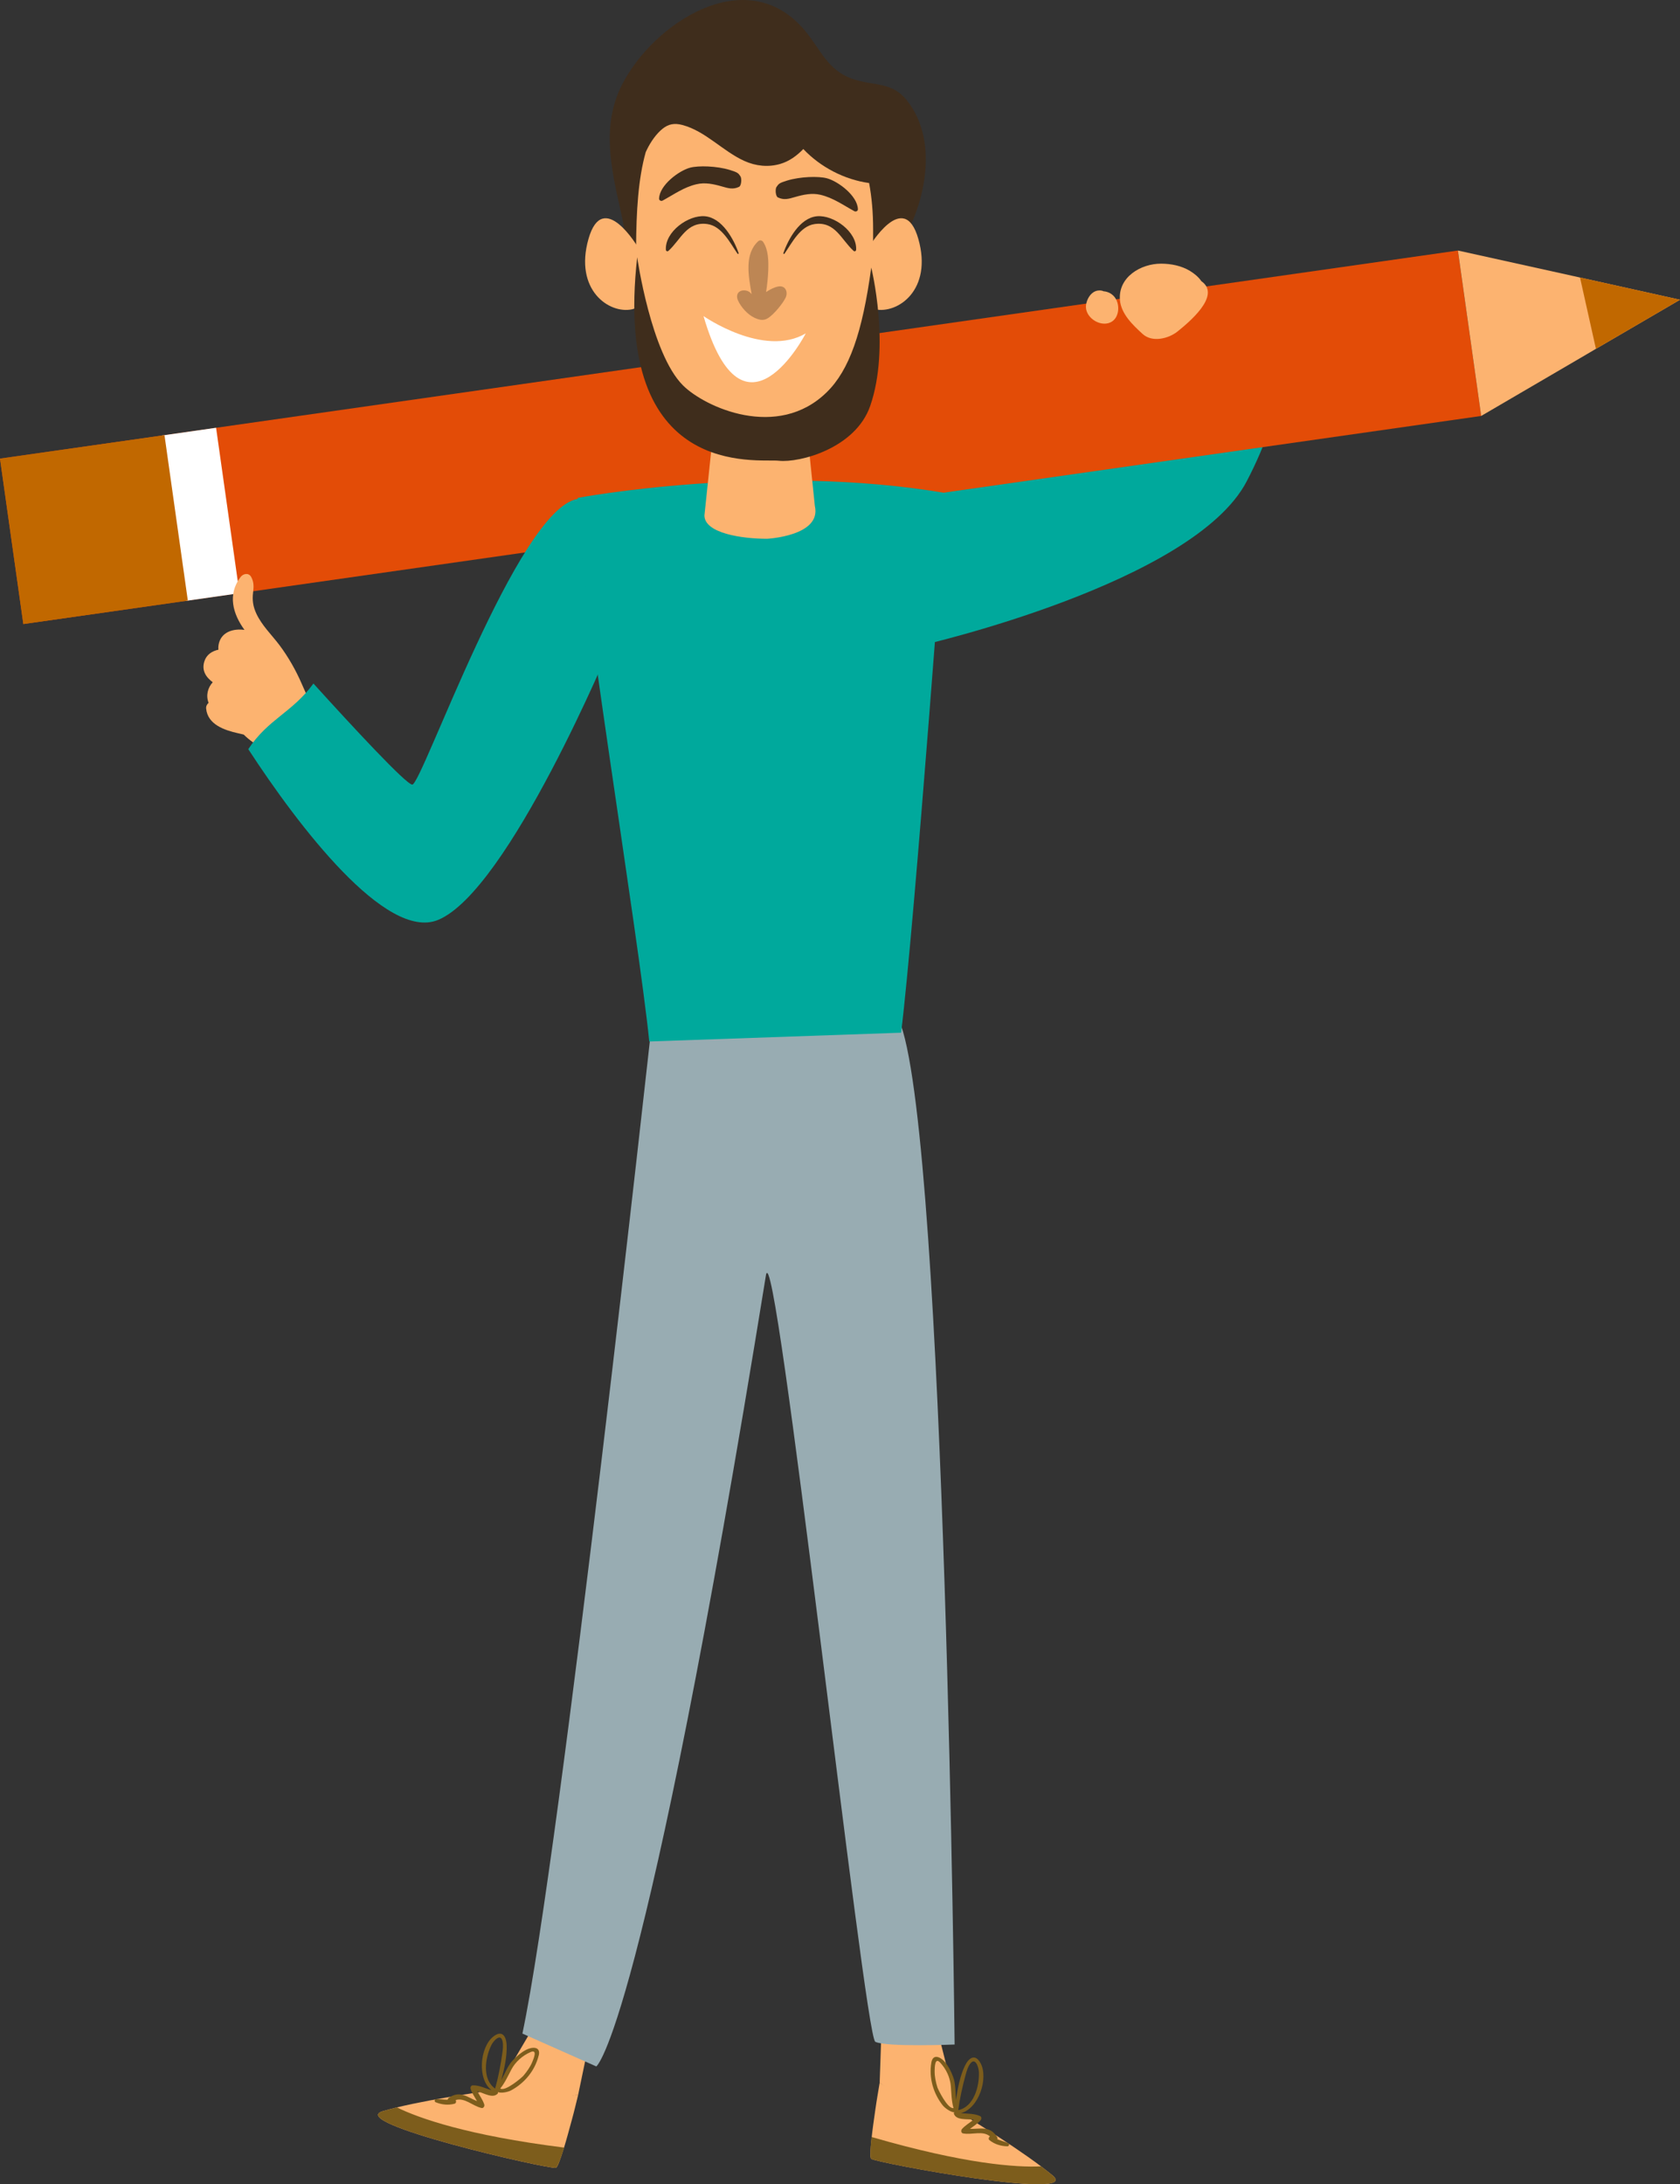 <svg viewBox="0 0 548.57 713.01" xmlns="http://www.w3.org/2000/svg" xmlns:xlink="http://www.w3.org/1999/xlink" id="Isolation_Mode" overflow="hidden"><rect x="0" y="0" width="548.57" height="713.01" fill="#333333" stroke="none"/><defs><clipPath id="clippath"><rect x="0" y="0" width="548.57" height="713.01" stroke-width="0" fill="none"/></clipPath></defs><g clip-path="url(#clippath)"><path d="M300.98 210.63C300.98 210.63 389.75 190.4 407.09 157.11 433.69 106.06 400.33 100.44 400.33 100.44L370.76 100.44C370.76 100.44 383.98 124.2 366.09 139.67 355.35 148.95 323.51 155.72 298.27 155.72 298.27 155.72 302.16 152.37 300.98 210.64" stroke-width="0" fill="#00A99C"/><path d="M0 149.71 476.04 81.78 483.66 135.78 7.62 203.71 0 149.71Z" stroke-width="0" fill="#E34C07"/><path d="M548.57 97.85 521.12 113.87 516.99 116.3 483.65 135.78 476.05 81.78 513.35 90.02 515.92 90.59 548.57 97.85Z" stroke-width="0" fill="#FCB370"/><path d="M60.28 196.2 52.66 142.2 70.56 139.64 78.19 193.64 60.28 196.2Z" stroke-width="0" fill="#FFFFFF"/><path d="M0 149.71 53.71 142.05 61.33 196.05 7.62 203.71 0 149.71Z" stroke-width="0" fill="#C16800"/><path d="M548.57 97.85 521.12 113.87 515.92 90.59 548.57 97.85Z" stroke-width="0" fill="#C16800"/><path d="M287.24 679.86 288.48 643.73 301.43 644.18 311.94 685.7C311.94 685.7 303.41 692.32 287.24 679.86" stroke-width="0" fill="#FCB370"/><path d="M343.64 710.08C342.52 709.16 341.27 708.18 339.94 707.17 329.09 699 312.51 689.08 312.51 689.08L311.94 685.71C308.16 686.28 304.38 686.39 300.76 685.6 295.64 684.49 291.19 682.53 287.24 679.86 286.76 682.81 286.28 685.43 285.85 688.47 285.34 692.08 284.89 695.13 284.6 697.94 284.18 701.97 284.06 704.39 284.49 704.71 286.26 706.05 353.87 718.56 343.64 710.07" stroke-width="0" fill="#FCB370"/><path d="M284.49 704.72C286.26 706.06 353.87 718.57 343.64 710.08 342.52 709.16 341.27 708.18 339.94 707.17 331.88 707.54 315.2 706.45 284.59 697.58 284.17 701.61 284.05 704.39 284.48 704.71" stroke-width="0" fill="#7D5D1C"/><path d="M307.89 687.31C308.53 688.11 310.5 689.59 311.67 689.5 311.51 689.59 311.41 689.78 311.47 689.97 312.23 692.2 315.62 691.64 317.91 691.92 316.65 692.95 315.21 693.74 314.11 694.98 313.72 695.43 313.81 696.3 314.49 696.42 317.48 696.96 320.9 695.38 323.25 697.38 322.85 697.66 322.66 698.27 323.1 698.62 324.79 699.96 326.82 700.58 328.97 700.62 329.47 700.62 329.72 699.86 329.24 699.63 328.09 699.08 326.82 698.82 325.67 698.31 325.75 698.09 325.75 697.85 325.61 697.63 323.25 693.82 320.19 694.99 316.72 694.93 317.9 694.01 319.2 693.25 320.21 692.1 320.54 691.72 320.57 691 320.04 690.76 318.07 689.85 315.88 690.03 313.75 689.79 319.57 688.33 322.86 678.39 320.17 673.46 318.47 670.35 316.4 671.61 315.09 674.3 313.51 677.56 312.71 681.65 312.16 685.48 311.93 682.94 312.12 680.34 311.22 677.94 310.59 676.24 309.78 674.59 308.62 673.18 307.28 671.56 304.65 670.15 304.11 673.29 303.26 678.29 304.76 683.39 307.88 687.32M312.9 688.82C313.4 684.98 314.27 681.07 315.29 677.33 315.62 676.11 315.99 674.8 316.73 673.75 318.43 671.32 319.57 674.73 319.64 676.38 319.83 680.99 318.03 687.74 312.9 688.81M305.19 675.94C305.22 674.89 305.22 671.4 306.99 673.29 308.96 675.41 310.26 678.17 310.48 681.06 310.67 683.47 310.69 685.83 311.35 688.14 309.39 688.49 306.28 681.98 306.09 681.39 305.55 679.62 305.15 677.8 305.19 675.94" stroke-width="0" fill="#7D5D1C"/><path d="M188.8 683.73 196.48 646.86 183.97 645.07 163.8 679.3C163.8 679.3 169.01 688.75 188.79 683.72" stroke-width="0" fill="#FCB370"/><path d="M125.04 689.13C126.44 688.73 127.97 688.32 129.59 687.92 142.79 684.72 161.95 682.18 161.95 682.18L163.81 679.31C167.06 681.33 170.48 682.92 174.12 683.64 179.26 684.65 184.13 684.62 188.81 683.73 188.09 686.63 187.49 689.23 186.67 692.19 185.71 695.71 184.91 698.69 184.07 701.38 182.86 705.25 182.01 707.52 181.48 707.64 179.32 708.17 112.29 692.87 125.05 689.13" stroke-width="0" fill="#FCB370"/><path d="M181.48 707.64C179.32 708.17 112.29 692.86 125.05 689.13 126.44 688.73 127.98 688.32 129.59 687.92 136.84 691.45 152.59 697.07 184.21 701.04 183 704.91 182.01 707.51 181.48 707.63" stroke-width="0" fill="#7D5D1C"/><path d="M175.91 670.99C176.66 667.9 173.69 668.14 171.82 669.11 170.2 669.94 168.8 671.14 167.54 672.45 165.77 674.3 164.9 676.76 163.69 679 164.7 675.26 165.59 671.19 165.43 667.57 165.3 664.58 163.9 662.6 161.1 664.78 156.67 668.24 155.75 678.68 160.52 682.32 158.47 681.7 156.53 680.66 154.36 680.72 153.78 680.73 153.52 681.41 153.67 681.89 154.14 683.34 155.03 684.55 155.75 685.87 152.54 684.55 150.18 682.26 146.51 684.82 146.3 684.97 146.2 685.19 146.19 685.42 144.93 685.43 143.66 685.17 142.39 685.22 141.85 685.24 141.78 686.04 142.24 686.23 144.23 687.04 146.34 687.27 148.42 686.72 148.96 686.57 149.03 685.94 148.78 685.52 151.73 684.62 154.24 687.42 157.21 688.11 157.88 688.27 158.31 687.5 158.12 686.94 157.61 685.37 156.59 684.07 155.84 682.63 158.06 683.28 160.95 685.14 162.53 683.39 162.67 683.24 162.65 683.03 162.53 682.88 163.57 683.43 165.97 682.86 166.87 682.37 171.29 680 174.69 675.9 175.89 670.98M160.4 667.67C161.11 666.18 163.5 663.5 164.11 666.41 164.37 667.66 164.19 669.01 164.02 670.27 163.48 674.11 162.74 678.04 161.66 681.76 157.37 678.74 158.4 671.83 160.4 667.67M170.85 677.64C170.45 678.11 165.01 682.85 163.35 681.76 164.86 679.9 165.82 677.74 166.95 675.6 168.3 673.04 170.59 671.02 173.24 669.86 175.61 668.82 174.24 672.02 173.84 673 173.14 674.73 172.05 676.23 170.85 677.65" stroke-width="0" fill="#7D5D1C"/><path d="M69.48 222.72C67.27 221.07 65.75 218.87 66.75 215.83 67.46 213.65 69.26 212.53 71.32 212.08 71.23 211.28 71.32 210.43 71.6 209.56 72.78 206.02 76.58 205.16 79.83 205.62 76.08 200.47 74.18 194.11 78.57 188.34 79.43 187.21 81.23 186.88 82.02 188.34 82.93 190 82.87 191.52 82.64 193.38 82.33 195.92 82.61 197.92 83.68 200.25 85.47 204.15 88.7 207.2 91.25 210.59 94.12 214.42 96.6 218.77 98.5 223.16 100.8 228.48 104.58 235.24 101.68 241 101.42 244.45 97.48 246.6 93.43 246.39 88.56 246.14 83.23 243.41 79.58 239.79 78.94 239.64 78.31 239.49 77.7 239.35 73.3 238.35 67.82 236.53 67.31 231.32 67.23 230.55 67.58 229.89 68.11 229.43 67.16 226.99 67.87 224.44 69.46 222.71" stroke-width="0" fill="#FCB370"/><path d="M102.35 223.13C114.98 237.06 132.63 256.12 134.62 256.12 137.77 256.12 169.01 166.34 188.51 162.89 208.01 159.44 199.72 209.84 199.72 209.84 199.72 209.84 166.12 290.83 143.02 300.3 126.09 307.24 97.49 269.74 81.07 244.55 87.59 234.65 95.39 232.66 102.35 223.12" stroke-width="0" fill="#00A99C"/><path d="M212.74 334.92C212.74 334.92 183.08 604.87 170.58 663.82L194.7 674.54C194.7 674.54 209.88 664.72 250.08 416.41 253.02 398.23 282.24 664.72 285.81 666.5 289.38 668.29 311.71 667.39 311.71 667.39 311.71 667.39 308.75 375.85 294.15 334.5L212.75 334.91Z" stroke-width="0" fill="#98ACB2"/><path d="M294.24 337.1C298.74 300.62 308.93 160.98 308.93 160.98 250.32 150.91 188.63 162.53 188.63 162.53 187.97 181.02 208.75 306.95 212 339.97L294.25 337.1Z" stroke-width="0" fill="#00A99C"/><path d="M250.34 175.87C242.4 175.87 230.02 174.1 230.02 168.24L232.07 148.72 233.86 131.65C233.86 125.79 240.3 121.05 248.24 121.05 252.21 121.05 255.81 122.23 258.41 124.15 261.01 126.07 262.62 128.72 262.62 131.65L264.38 148.75 266.07 165.14C268.37 175.03 250.34 175.88 250.34 175.88" stroke-width="0" fill="#FCB370"/><path d="M392.44 91.89C392.44 91.89 392.34 91.84 392.29 91.81 391.37 90.38 389.81 89.19 388.55 88.43 385.78 86.74 382.35 86.08 379.15 86.07 372.49 86.05 365.04 90.48 365.7 97.97 366.1 102.54 369.96 106.14 373.1 109.02 376.21 111.88 381.57 110.57 384.53 108.18 387.99 105.38 398.8 96.57 392.43 91.89" stroke-width="0" fill="#FCB370"/><path d="M364.5 97.85C363.75 96.35 362.43 95.42 360.81 95.13 360.67 95.1 360.52 95.1 360.37 95.09 359.6 94.72 358.62 94.71 357.75 95.04 355.98 95.7 354.9 97.71 354.63 99.48 354.03 103.42 359.04 106.85 362.55 105.26 365.26 104.03 365.71 100.27 364.5 97.84" stroke-width="0" fill="#FCB370"/><path d="M296.06 32.67C291.27 26.7 285.28 28.03 278.76 25.89 270.02 23.01 268.09 16.11 262.48 9.59 243.61-12.37 213.28 7.55 203.05 27.77 196.35 41.02 199.54 54.9 202.63 68.7 204.65 77.74 205.85 87.89 209.55 96.26L242.42 104.33C255.53 107.01 268.44 102.52 279.47 95.68 296.87 84.89 310.9 51.18 296.05 32.68" stroke-width="0" fill="#3F2D1C"/><path d="M208.34 80.76C208.34 80.76 196.91 61.34 192.16 77.98 187.43 94.63 198.87 102.56 206.37 100.97 213.87 99.39 208.34 80.77 208.34 80.77" stroke-width="0" fill="#FCB370"/><path d="M206.96 83.92C206.96 83.92 199.07 71.64 196.31 76.59 193.55 81.54 194.34 87.87 194.34 87.87 194.34 87.87 195.91 80.94 201.05 84.9 201.05 84.9 196.12 96 206.18 92.82 206.18 92.82 210.32 89.46 206.97 83.9" stroke-width="0" fill="#FCB370"/><path d="M283.69 80.76C283.69 80.76 295.12 61.34 299.86 77.98 304.6 94.63 293.16 102.56 285.66 100.97 278.17 99.39 283.69 80.77 283.69 80.77" stroke-width="0" fill="#FCB370"/><path d="M285.07 83.92C285.07 83.92 292.96 71.64 295.72 76.59 298.49 81.54 297.69 87.87 297.69 87.87 297.69 87.87 296.12 80.94 290.98 84.9 290.98 84.9 295.91 96 285.85 92.82 285.85 92.82 281.71 89.46 285.06 83.9" stroke-width="0" fill="#FCB370"/><path d="M262.31 48.64C260.2 50.84 257.72 52.65 254.78 53.51 250.87 54.65 246.79 54.22 243.08 52.55 236.06 49.39 230.39 42.83 222.89 40.82 220.17 40.08 218.24 40.51 216.32 42.05 214.28 43.7 212.49 46.26 211.21 48.89 211.08 49.14 210.98 49.41 210.85 49.66 208.39 58.4 207.77 69.02 207.7 80.76 207.7 81.63 207.7 82.49 207.7 83.37 207.7 115.16 216.14 139.45 249.34 139.45 282.54 139.45 284.91 109.11 285.1 78.52 285.1 77.29 285.1 76.04 285.1 74.82 285.1 69.43 284.66 64.39 283.79 59.75 275.73 58.63 267.91 54.57 262.3 48.64" stroke-width="0" fill="#FCB370"/><path d="M254.85 93.46C253.76 93.39 251.86 94.18 250.15 95.34 250.5 93.04 250.76 90.73 250.85 88.41 250.96 85.36 250.96 81.61 249.19 78.97 248.81 78.41 248.07 78.28 247.56 78.76 243.04 82.97 244.37 90.03 245.44 96.02 244.94 95.41 244.34 94.96 243.57 94.84 241.4 94.49 240.04 95.95 240.97 98.06 241.97 100.31 244.22 102.77 246.46 103.78 248.28 104.6 249.55 104.7 250.97 103.72 252.82 102.44 255.53 99.2 256.54 97.15 257.27 95.67 256.75 93.58 254.84 93.46" stroke-width="0" fill="#BD8654"/><path d="M241.8 57.59C241.08 56.52 240.9 56.28 238.32 55.48 233.98 54.16 228.09 54.01 225.36 54.73 221.69 55.7 215.35 60.43 215.21 64.82 215.18 65.42 215.87 65.75 216.36 65.48 220.03 63.49 223.26 61.12 227.39 60.15 230.23 59.47 233.02 60.08 235.75 60.87 237.8 61.46 239.38 61.94 241.33 60.99 242.1 60.61 242.25 58.28 241.79 57.59" stroke-width="0" fill="#3F2D1C"/><path d="M253.54 61.05C254.26 59.98 254.44 59.74 257.02 58.94 261.36 57.62 267.25 57.47 269.98 58.19 273.65 59.16 279.99 63.89 280.13 68.28 280.16 68.89 279.47 69.2 278.98 68.94 275.31 66.95 272.08 64.58 267.95 63.6 265.11 62.92 262.32 63.53 259.59 64.32 257.54 64.92 255.96 65.39 254 64.44 253.23 64.06 253.08 61.73 253.54 61.04" stroke-width="0" fill="#3F2D1C"/><path d="M229.72 103.18C229.72 103.18 249.37 116.91 263.1 108.83 263.1 108.83 242.79 148.22 229.72 103.18" stroke-width="0" fill="#FFFFFF"/><path d="M208.07 84.01C208.07 84.01 212.54 115.33 222.99 125.78 230.17 132.96 253.92 143.78 269.98 128.01 277.28 120.85 281.59 108.67 284.49 87.34 284.49 87.34 290.87 113.09 284.15 132.5 279.35 146.38 261.03 151.14 254.31 150.4 247.6 149.65 199.85 157.11 208.06 84.01" stroke-width="0" fill="#3F2D1C"/><path d="M230.2 70.59C224.77 70.1 217.09 75.65 217.43 81.54 217.45 81.97 217.94 82.19 218.27 81.89 222.34 78.17 224.25 72.22 230.97 73.14 235.72 73.79 238.42 79.36 240.81 82.8 240.94 82.98 241.27 82.87 241.19 82.64 239.57 78.01 235.78 71.1 230.19 70.59" stroke-width="0" fill="#3F2D1C"/><path d="M266.78 70.59C272.21 70.1 279.89 75.65 279.55 81.54 279.53 81.97 279.04 82.19 278.71 81.89 274.64 78.17 272.73 72.22 266.01 73.14 261.26 73.79 258.56 79.36 256.17 82.8 256.04 82.98 255.71 82.87 255.79 82.64 257.41 78.01 261.2 71.1 266.79 70.59" stroke-width="0" fill="#3F2D1C"/></g></svg>